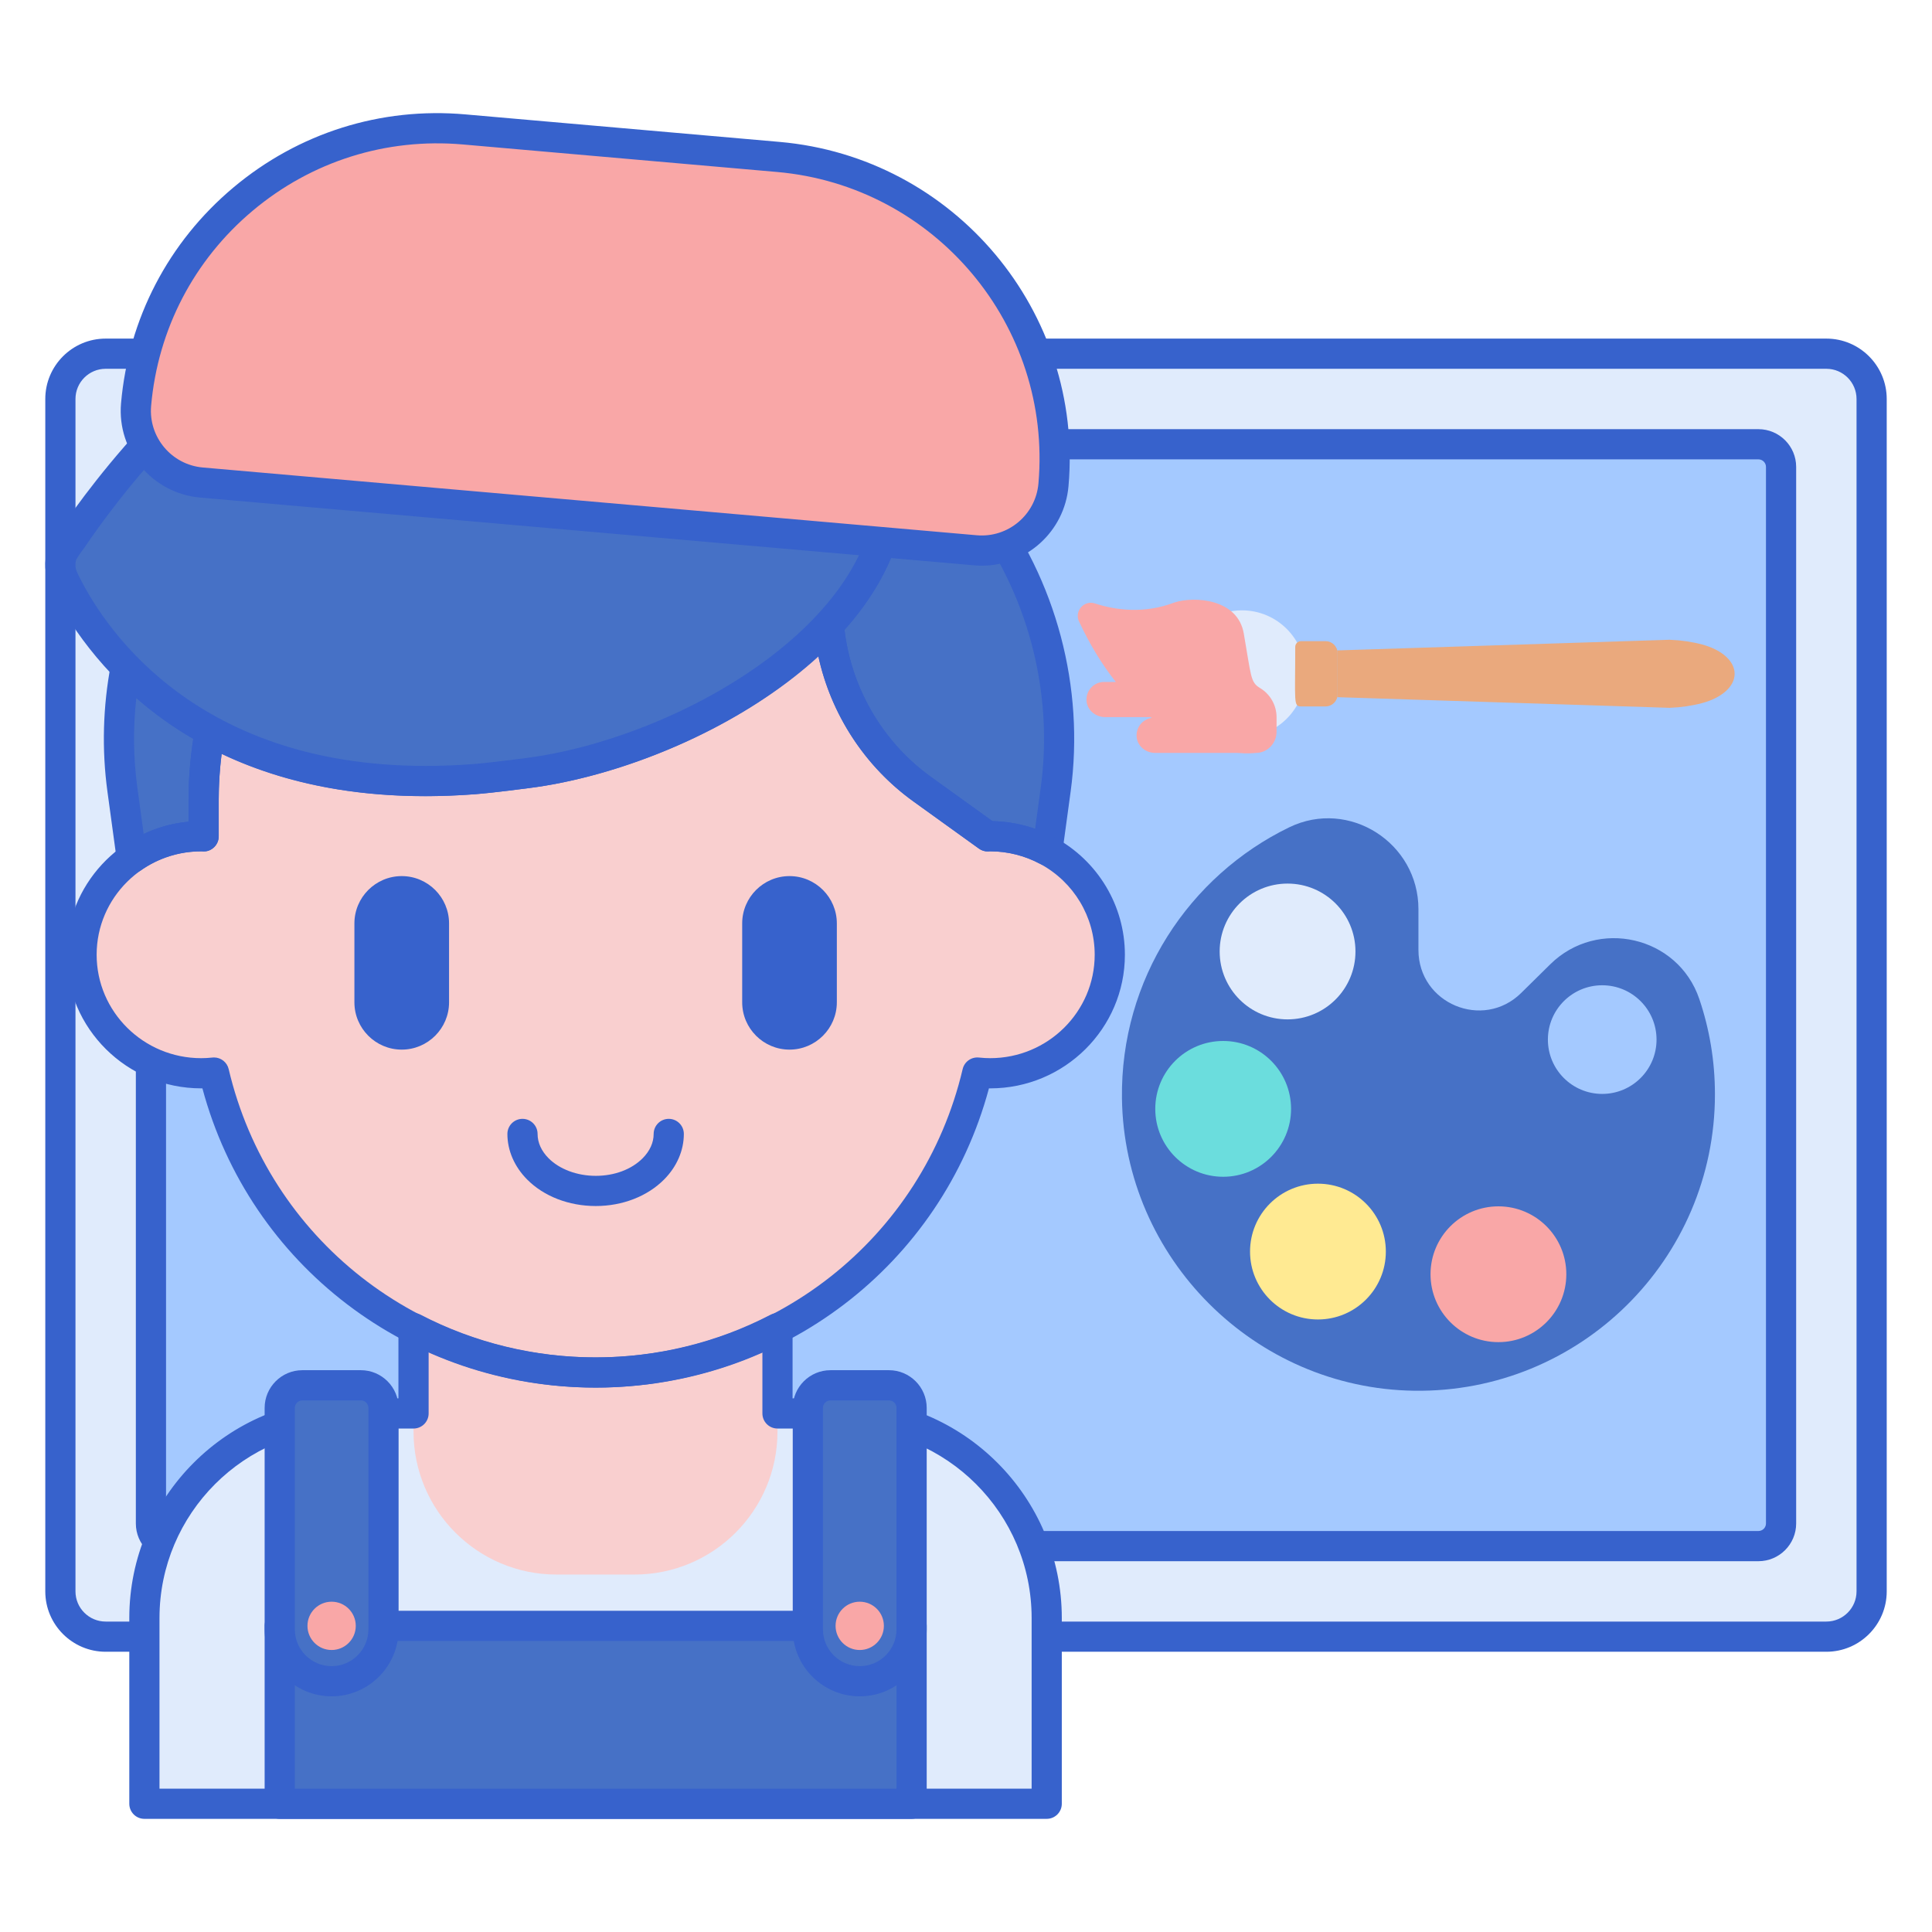 <svg id="Layer_1" enable-background="new 0 0 256 256" height="512" viewBox="0 0 256 256" width="512" xmlns="http://www.w3.org/2000/svg"><path d="m242.002 216.867h-228c-3.314 0-6-2.686-6-6v-158c0-3.314 2.686-6 6-6h228c3.314 0 6 2.686 6 6v158c0 3.313-2.687 6-6 6z" fill="#e0ebfc"/><path d="m20.002 201.867v-140c0-1.657 1.343-3 3-3h210c1.657 0 3 1.343 3 3v140c0 1.657-1.343 3-3 3h-210c-1.657 0-3-1.343-3-3z" fill="#a4c9ff"/><path d="m242.001 218.866h-228c-4.411 0-8-3.589-8-8v-158c0-4.411 3.589-8 8-8h228c4.411 0 8 3.589 8 8v158c0 4.411-3.588 8-8 8zm-228-170c-2.206 0-4 1.794-4 4v158c0 2.206 1.794 4 4 4h228c2.206 0 4-1.794 4-4v-158c0-2.206-1.794-4-4-4z" fill="#3762cc"/><path d="m233.001 206.867h-210c-2.757 0-5-2.243-5-5v-140c0-2.757 2.243-5 5-5h210c2.757 0 5 2.243 5 5v140c0 2.757-2.243 5-5 5zm-210-146c-.551 0-1 .448-1 1v140c0 .552.449 1 1 1h210c.551 0 1-.448 1-1v-140c0-.552-.449-1-1-1z" fill="#3762cc"/><path d="m225.165 132.367c-2.831-8.341-13.479-10.774-19.751-4.59l-3.85 3.796c-5.054 4.984-13.613 1.403-13.613-5.695v-5.406c0-8.798-9.197-14.689-17.114-10.852-13.282 6.437-22.391 20.134-22.171 35.935.294 21.161 17.564 38.43 38.725 38.725 21.955.305 39.848-17.4 39.848-39.284.001-4.418-.729-8.665-2.074-12.629zm-12.863 12.582c-3.975 0-7.198-3.223-7.198-7.198s3.223-7.198 7.198-7.198 7.198 3.223 7.198 7.198-3.222 7.198-7.198 7.198z" fill="#4671c6"/><circle cx="198.549" cy="168.844" fill="#f9a7a7" r="8.997"/><circle cx="174.634" cy="165.84" fill="#ffea92" r="8.997"/><circle cx="162.076" cy="146.931" fill="#6bdddd" r="8.997"/><circle cx="170.609" cy="126.076" fill="#e0ebfc" r="8.997"/><path d="m160.028 82.201c1.308-.839 2.862-1.327 4.531-1.327 4.643 0 8.407 3.764 8.407 8.407s-3.764 8.407-8.407 8.407c0 0-10.131 1.431-16.596-12.386-.337-.719.35-1.497 1.105-1.25 6.294 2.053 9.96-1.351 10.96-1.851z" fill="#e0ebfc"/><path d="m171.626 85.717c0 7.272-.254 7.887.759 7.887h3.261c.88 0 1.593-.713 1.593-1.593v-5.461c0-.88-.713-1.593-1.593-1.593h-3.261c-.419.001-.759.341-.759.76z" fill="#eaa97d"/><path d="m155.681 79.818c2.527-.82 8.317-.512 9.125 4.113 1 5.726.868 6.463 2.154 7.235 1.36.816 2.193 2.286 2.193 3.874v1.918c0 1.515-1.201 2.797-2.716 2.805-.01 0-.019 0-.029 0-.19.023-1.107.119-2.486 0h-10.875c-1.169 0-2.24-.81-2.416-1.966-.203-1.331.73-2.495 1.976-2.67-.045-.035-.09-.07-.134-.106h-6.041c-1.219 0-2.331-.874-2.455-2.086-.142-1.393.952-2.573 2.317-2.573h1.558c-1.818-2.289-3.456-4.981-4.876-8.015-.111-.236-.167-.484-.167-.738 0-.552.272-1.078.727-1.409.451-.327 1.016-.415 1.55-.241 2.705.882 6.521 1.423 10.592-.147z" fill="#f9a7a7"/><path d="m225.545 85.4c-1.353-.362-2.804-.569-4.275-.626v-.004c-.051.001-29.513.946-44.079 1.413.028.119.047.241.047.368v5.461c0 .127-.019.25-.047.368 17.787.57 15.748.504 44.079 1.413v-.004c1.471-.057 2.921-.264 4.275-.626 2.625-.703 4.303-2.216 4.303-3.881 0-1.666-1.678-3.179-4.303-3.882z" fill="#eaa97d"/><path d="m138.781 112.709c-.036-.02-.074-.036-.11-.055-2.351-1.246-4.989-1.854-7.466-1.854-.111 0-.218.014-.328.017l-8.687-6.254c-6.853-4.934-11.177-12.42-12.233-20.527 0 0 .001-.001.001-.002l-.177-1.29c-9.888 10.674-26.689 18.008-39.898 19.69 0 0-4.655.62-7.03.802-15.409 1.184-26.765-1.863-35.048-6.374-.531 2.953-.824 5.987-.824 9.09v4.864c-.11-.002-.218-.017-.328-.017-8.753 0-15.848 7.032-15.848 15.706s7.096 15.706 15.848 15.706c.575 0 1.141-.034 1.7-.093 5.361 22.774 25.961 39.745 50.575 39.745s45.215-16.97 50.575-39.745c.559.059 1.126.093 1.7.093 8.753 0 15.848-7.032 15.848-15.706.002-5.953-3.342-11.132-8.27-13.796z" fill="#f9cfcf"/><path d="m111.587 187.287h-8.615c-.019-.001-.037-.004-.056-.004l-.003.004h-56.671c-14.972 0-27.109 12.137-27.109 27.109v24.612h119.563c0-9.177 0-15.439 0-24.612 0-14.972-12.137-27.109-27.109-27.109z" fill="#e0ebfc"/><path d="m78.939 159.805c-3.561 0-6.876-1.282-9.094-3.52-1.685-1.698-2.612-3.841-2.612-6.032 0-1.104.896-2 2-2s2 .896 2 2c0 1.146.502 2.258 1.452 3.216 1.451 1.463 3.789 2.336 6.254 2.336 2.481 0 4.749-.852 6.222-2.336.95-.958 1.452-2.07 1.452-3.216 0-1.104.896-2 2-2s2 .896 2 2c0 2.191-.928 4.334-2.612 6.032-2.219 2.237-5.522 3.52-9.062 3.52z" fill="#3762cc"/><path d="m53.232 139.08c-3.458 0-6.271-2.813-6.271-6.27v-10.451c0-3.458 2.813-6.271 6.271-6.271 3.457 0 6.27 2.813 6.27 6.271v10.451c.001 3.457-2.813 6.27-6.27 6.27z" fill="#3762cc"/><path d="m104.615 139.08c-3.458 0-6.271-2.813-6.271-6.27v-10.451c0-3.458 2.813-6.271 6.271-6.271 3.457 0 6.27 2.813 6.27 6.271v10.451c0 3.457-2.813 6.27-6.27 6.27z" fill="#3762cc"/><path d="m78.921 181.863c-8.713 0-16.917-2.135-24.127-5.892v13.719c0 10.463 8.482 18.945 18.945 18.945h10.336c10.463 0 18.945-8.482 18.945-18.945v-13.706c-7.202 3.75-15.397 5.879-24.099 5.879z" fill="#f9cfcf"/><path d="m138.696 241.007h-119.563c-1.104 0-2-.896-2-2v-24.611c0-16.051 13.058-29.108 29.109-29.108h6.553v-9.315c0-.699.365-1.348.963-1.71.598-.363 1.342-.387 1.961-.063 7.112 3.706 15.135 5.665 23.202 5.665 8.059 0 16.073-1.954 23.177-5.652.621-.321 1.364-.298 1.961.064.598.362.962 1.011.962 1.71v9.302h6.566c16.05 0 29.108 13.058 29.108 29.108v24.611c.001 1.103-.895 1.999-1.999 1.999zm-117.563-4h115.563v-22.611c0-13.845-11.264-25.108-25.108-25.108h-8.566c-1.104 0-2-.896-2-2v-8.118c-6.914 3.078-14.49 4.694-22.1 4.694-7.62 0-15.204-1.62-22.126-4.706v8.13c0 1.104-.896 2-2 2h-8.553c-13.845 0-25.109 11.264-25.109 25.108v22.611z" fill="#3762cc"/><g fill="#4671c6"><path d="m37.066 215.434h83.727v23.573h-83.727z"/><path d="m37.066 215.434h83.727v23.573h-83.727z"/><path d="m37.066 215.434h83.727v23.573h-83.727z"/><path d="m37.066 215.434h83.727v23.573h-83.727z"/></g><path d="m120.793 241.007h-83.727c-1.104 0-2-.896-2-2v-23.573c0-1.104.896-2 2-2h83.727c1.104 0 2 .896 2 2v23.573c0 1.104-.896 2-2 2zm-81.727-4h79.727v-19.573h-79.727z" fill="#3762cc"/><path d="m50.816 215.897v-29.338c0-1.657-1.343-3-3-3h-7.75c-1.657 0-3 1.343-3 3v29.338c0 3.797 3.078 6.875 6.875 6.875 3.797 0 6.875-3.078 6.875-6.875z" fill="#4671c6"/><path d="m120.793 215.897v-29.338c0-1.657-1.343-3-3-3h-7.75c-1.657 0-3 1.343-3 3v29.338c0 3.797 3.078 6.875 6.875 6.875 3.797 0 6.875-3.078 6.875-6.875z" fill="#4671c6"/><path d="m43.941 224.771c-4.894 0-8.875-3.981-8.875-8.875v-29.338c0-2.757 2.243-5 5-5h7.75c2.757 0 5 2.243 5 5v29.338c0 4.894-3.981 8.875-8.875 8.875zm-3.875-39.212c-.551 0-1 .448-1 1v29.338c0 2.688 2.187 4.875 4.875 4.875s4.875-2.187 4.875-4.875v-29.338c0-.552-.449-1-1-1z" fill="#3762cc"/><path d="m113.918 224.771c-4.894 0-8.875-3.981-8.875-8.875v-29.338c0-2.757 2.243-5 5-5h7.75c2.757 0 5 2.243 5 5v29.338c0 4.894-3.981 8.875-8.875 8.875zm-3.875-39.212c-.551 0-1 .448-1 1v29.338c0 2.688 2.187 4.875 4.875 4.875s4.875-2.187 4.875-4.875v-29.338c0-.552-.449-1-1-1z" fill="#3762cc"/><circle cx="43.941" cy="215.434" fill="#f9a7a7" r="3.2"/><circle cx="113.918" cy="215.434" fill="#f9a7a7" r="3.2"/><path d="m129.901 67.014c-2.14-2.79-5.784-3.961-9.148-2.942l-2.652.804c-.262 6.593-3.45 12.648-8.315 17.894l.173 1.266c0 .001-.001.001-.001.002 1.055 8.107 5.379 15.593 12.233 20.527l8.687 6.254c.11-.002.218-.017.328-.017 2.745 0 5.327.693 7.578 1.91l1.102-8.082c1.821-13.37-1.773-26.912-9.985-37.616z" fill="#4671c6"/><path d="m16.653 88.426c-1.002 5.295-1.176 10.761-.435 16.203l1.241 9.102c2.595-1.837 5.763-2.93 9.195-2.93.111 0 .218.014.328.017v-4.864c0-3.104.297-6.136.829-9.087-4.624-2.519-8.287-5.489-11.158-8.441z" fill="#4671c6"/><path d="m138.783 114.71c-.327 0-.654-.08-.951-.24-2.02-1.092-4.312-1.669-6.627-1.669-.121.009-.198.014-.275.016-.449.021-.866-.121-1.222-.376l-8.687-6.254c-7.151-5.148-11.907-13.128-13.048-21.893-.003-.022-.005-.046-.008-.068l-.162-1.186c-.082-.594.108-1.192.515-1.632 4.938-5.322 7.556-10.912 7.783-16.613.034-.851.604-1.587 1.418-1.834l2.652-.804c4.137-1.252 8.685.209 11.315 3.64 8.477 11.049 12.26 25.301 10.378 39.102l-1.102 8.082c-.088.65-.491 1.216-1.076 1.513-.282.144-.592.216-.903.216zm-7.281-5.906c1.931.031 3.846.376 5.658 1.01l.744-5.456c1.738-12.75-1.757-25.918-9.589-36.126 0-.001 0-.001 0-.001-1.624-2.114-4.429-3.021-6.981-2.245l-1.334.404c-.583 5.911-3.304 11.631-8.106 17.032l.046.341c.004.031.008.062.011.093 1.017 7.642 5.171 14.595 11.408 19.085z" fill="#3762cc"/><path d="m17.459 115.73c-.27 0-.541-.055-.796-.165-.642-.279-1.091-.872-1.185-1.564l-1.241-9.103c-.76-5.576-.608-11.243.451-16.845.139-.733.674-1.328 1.389-1.543.714-.216 1.49-.014 2.01.521 3.103 3.19 6.696 5.908 10.681 8.077.757.412 1.165 1.263 1.012 2.111-.529 2.936-.797 5.874-.797 8.733v4.864c0 .54-.218 1.057-.604 1.433-.387.377-.895.595-1.449.566-.078-.002-.155-.007-.231-.012-.006 0-.012 0-.018 0-2.929 0-5.702.886-8.064 2.558-.345.244-.75.369-1.158.369zm.602-23.218c-.441 3.956-.395 7.927.139 11.846l.838 6.144c1.871-.883 3.875-1.431 5.945-1.623v-2.925c0-2.638.21-5.334.625-8.033-2.7-1.573-5.225-3.383-7.547-5.409z" fill="#3762cc"/><path d="m78.93 183.863c-24.633 0-45.823-16.221-52.11-39.652-.055.001-.11.001-.166.001-9.841 0-17.848-7.943-17.848-17.706 0-9.204 7.116-16.79 16.177-17.628v-2.925c0-3.112.288-6.29.855-9.445.114-.632.524-1.171 1.104-1.449.58-.276 1.256-.261 1.821.047 9.336 5.085 20.755 7.146 33.938 6.137 2.293-.177 6.874-.784 6.92-.79 11.49-1.464 28.492-8.054 38.694-19.067.526-.567 1.333-.78 2.069-.548.738.232 1.275.869 1.38 1.636l.177 1.29c.004.031.008.062.011.093 1.017 7.642 5.171 14.595 11.408 19.085l8.144 5.863c2.787.049 5.654.784 8.105 2.083l.125.063c5.75 3.107 9.321 9.068 9.321 15.557 0 9.763-8.007 17.706-17.848 17.706-.055 0-.11 0-.166-.001-6.289 23.43-27.478 39.65-52.111 39.65zm-50.574-43.745c.918 0 1.731.631 1.945 1.542 5.294 22.493 25.291 38.203 48.628 38.203s43.333-15.71 48.628-38.203c.231-.98 1.151-1.636 2.159-1.53.521.055 1.008.082 1.489.082 7.636 0 13.848-6.148 13.848-13.706 0-5.01-2.76-9.616-7.203-12.026-.028-.015-.083-.041-.093-.046-1.995-1.058-4.314-1.633-6.552-1.633-.121.009-.198.014-.275.016-.449.021-.866-.121-1.222-.376l-8.687-6.254c-6.432-4.631-10.926-11.552-12.595-19.274-10.972 10.099-26.741 16.035-38.289 17.507-.182.023-4.727.627-7.13.812-12.818.986-24.119-.809-33.642-5.331-.254 2.03-.383 4.058-.383 6.054v4.864c0 .54-.218 1.057-.604 1.433-.387.377-.895.595-1.449.566-.078-.002-.155-.007-.231-.012-.002 0-.005 0-.007 0-7.677 0-13.885 6.146-13.885 13.701 0 7.558 6.212 13.706 13.848 13.706.481 0 .968-.027 1.489-.082.071-.009.143-.013.213-.013z" fill="#3762cc"/><path d="m110.966 46.97c-6.688-6.14-13.449-10.132-20.142-12.454h.007c-15.473-5.198-33.763-1.984-43.597 2.924l.035-.002c-19.63 8.915-33.419 27.594-37.677 33.922-.271.33-1.246 1.702-1.389 2.146-.326 1.016-.269 2.178.213 3.198 3.577 7.571 17.198 29.392 54.438 26.532 2.376-.182 7.03-.802 7.03-.802 20.248-2.578 48.993-18.416 48.228-39.253-.229-6.254-2.805-12.225-7.146-16.211z" fill="#4671c6"/><path d="m56.365 105.491c-33.796 0-46.537-21.117-49.756-27.933-.683-1.445-.796-3.145-.31-4.663.268-.834 1.355-2.293 1.665-2.697 3.923-5.822 18.094-25.222 38.24-34.473.045-.026.091-.052.138-.075 10.825-5.403 29.802-8.179 45.126-3.03.039.013.077.026.114.042 7.238 2.528 14.214 6.846 20.737 12.834 4.7 4.314 7.54 10.734 7.792 17.612.823 22.397-29.027 38.643-49.974 41.311-.181.023-4.726.627-7.129.812-2.3.176-4.514.26-6.643.26zm-46.277-31.311c-.158.546-.109 1.151.136 1.67 2.958 6.259 14.696 25.638 46.181 25.64 2.018 0 4.112-.079 6.295-.247 2.292-.176 6.874-.784 6.92-.79 19.898-2.533 47.201-17.909 46.493-37.197-.213-5.817-2.583-11.216-6.5-14.812-6.148-5.645-12.691-9.695-19.446-12.038-.023-.009-.047-.017-.07-.026-14.166-4.72-31.638-2.212-41.738 2.735-.083.054-.17.103-.263.145-19.367 8.795-33.098 27.648-36.845 33.217-.035.053-.072.103-.112.151-.236.287-.881 1.223-1.051 1.552z" fill="#3762cc"/><path d="m129.261 72.917-102.563-8.98c-5.245-.459-9.125-5.084-8.666-10.329 1.932-22.068 21.389-38.392 43.457-36.46l41.641 3.646c22.068 1.932 38.392 21.389 36.46 43.457-.46 5.246-5.084 9.125-10.329 8.666z" fill="#f9a7a7"/><path d="m130.101 74.954c-.336 0-.673-.015-1.014-.045l-102.564-8.979c-6.335-.556-11.039-6.161-10.484-12.496.981-11.205 6.267-21.357 14.884-28.588 8.617-7.229 19.53-10.681 30.739-9.689l41.641 3.646c23.132 2.025 40.303 22.492 38.278 45.624-.524 5.993-5.572 10.527-11.48 10.527zm-.666-4.029c4.135.359 7.8-2.71 8.163-6.849 1.833-20.934-13.708-39.456-34.642-41.29l-41.641-3.646c-10.146-.884-20.021 2.227-27.82 8.77s-12.583 15.732-13.471 25.873c-.362 4.138 2.71 7.799 6.849 8.162z" fill="#3762cc"/></svg>